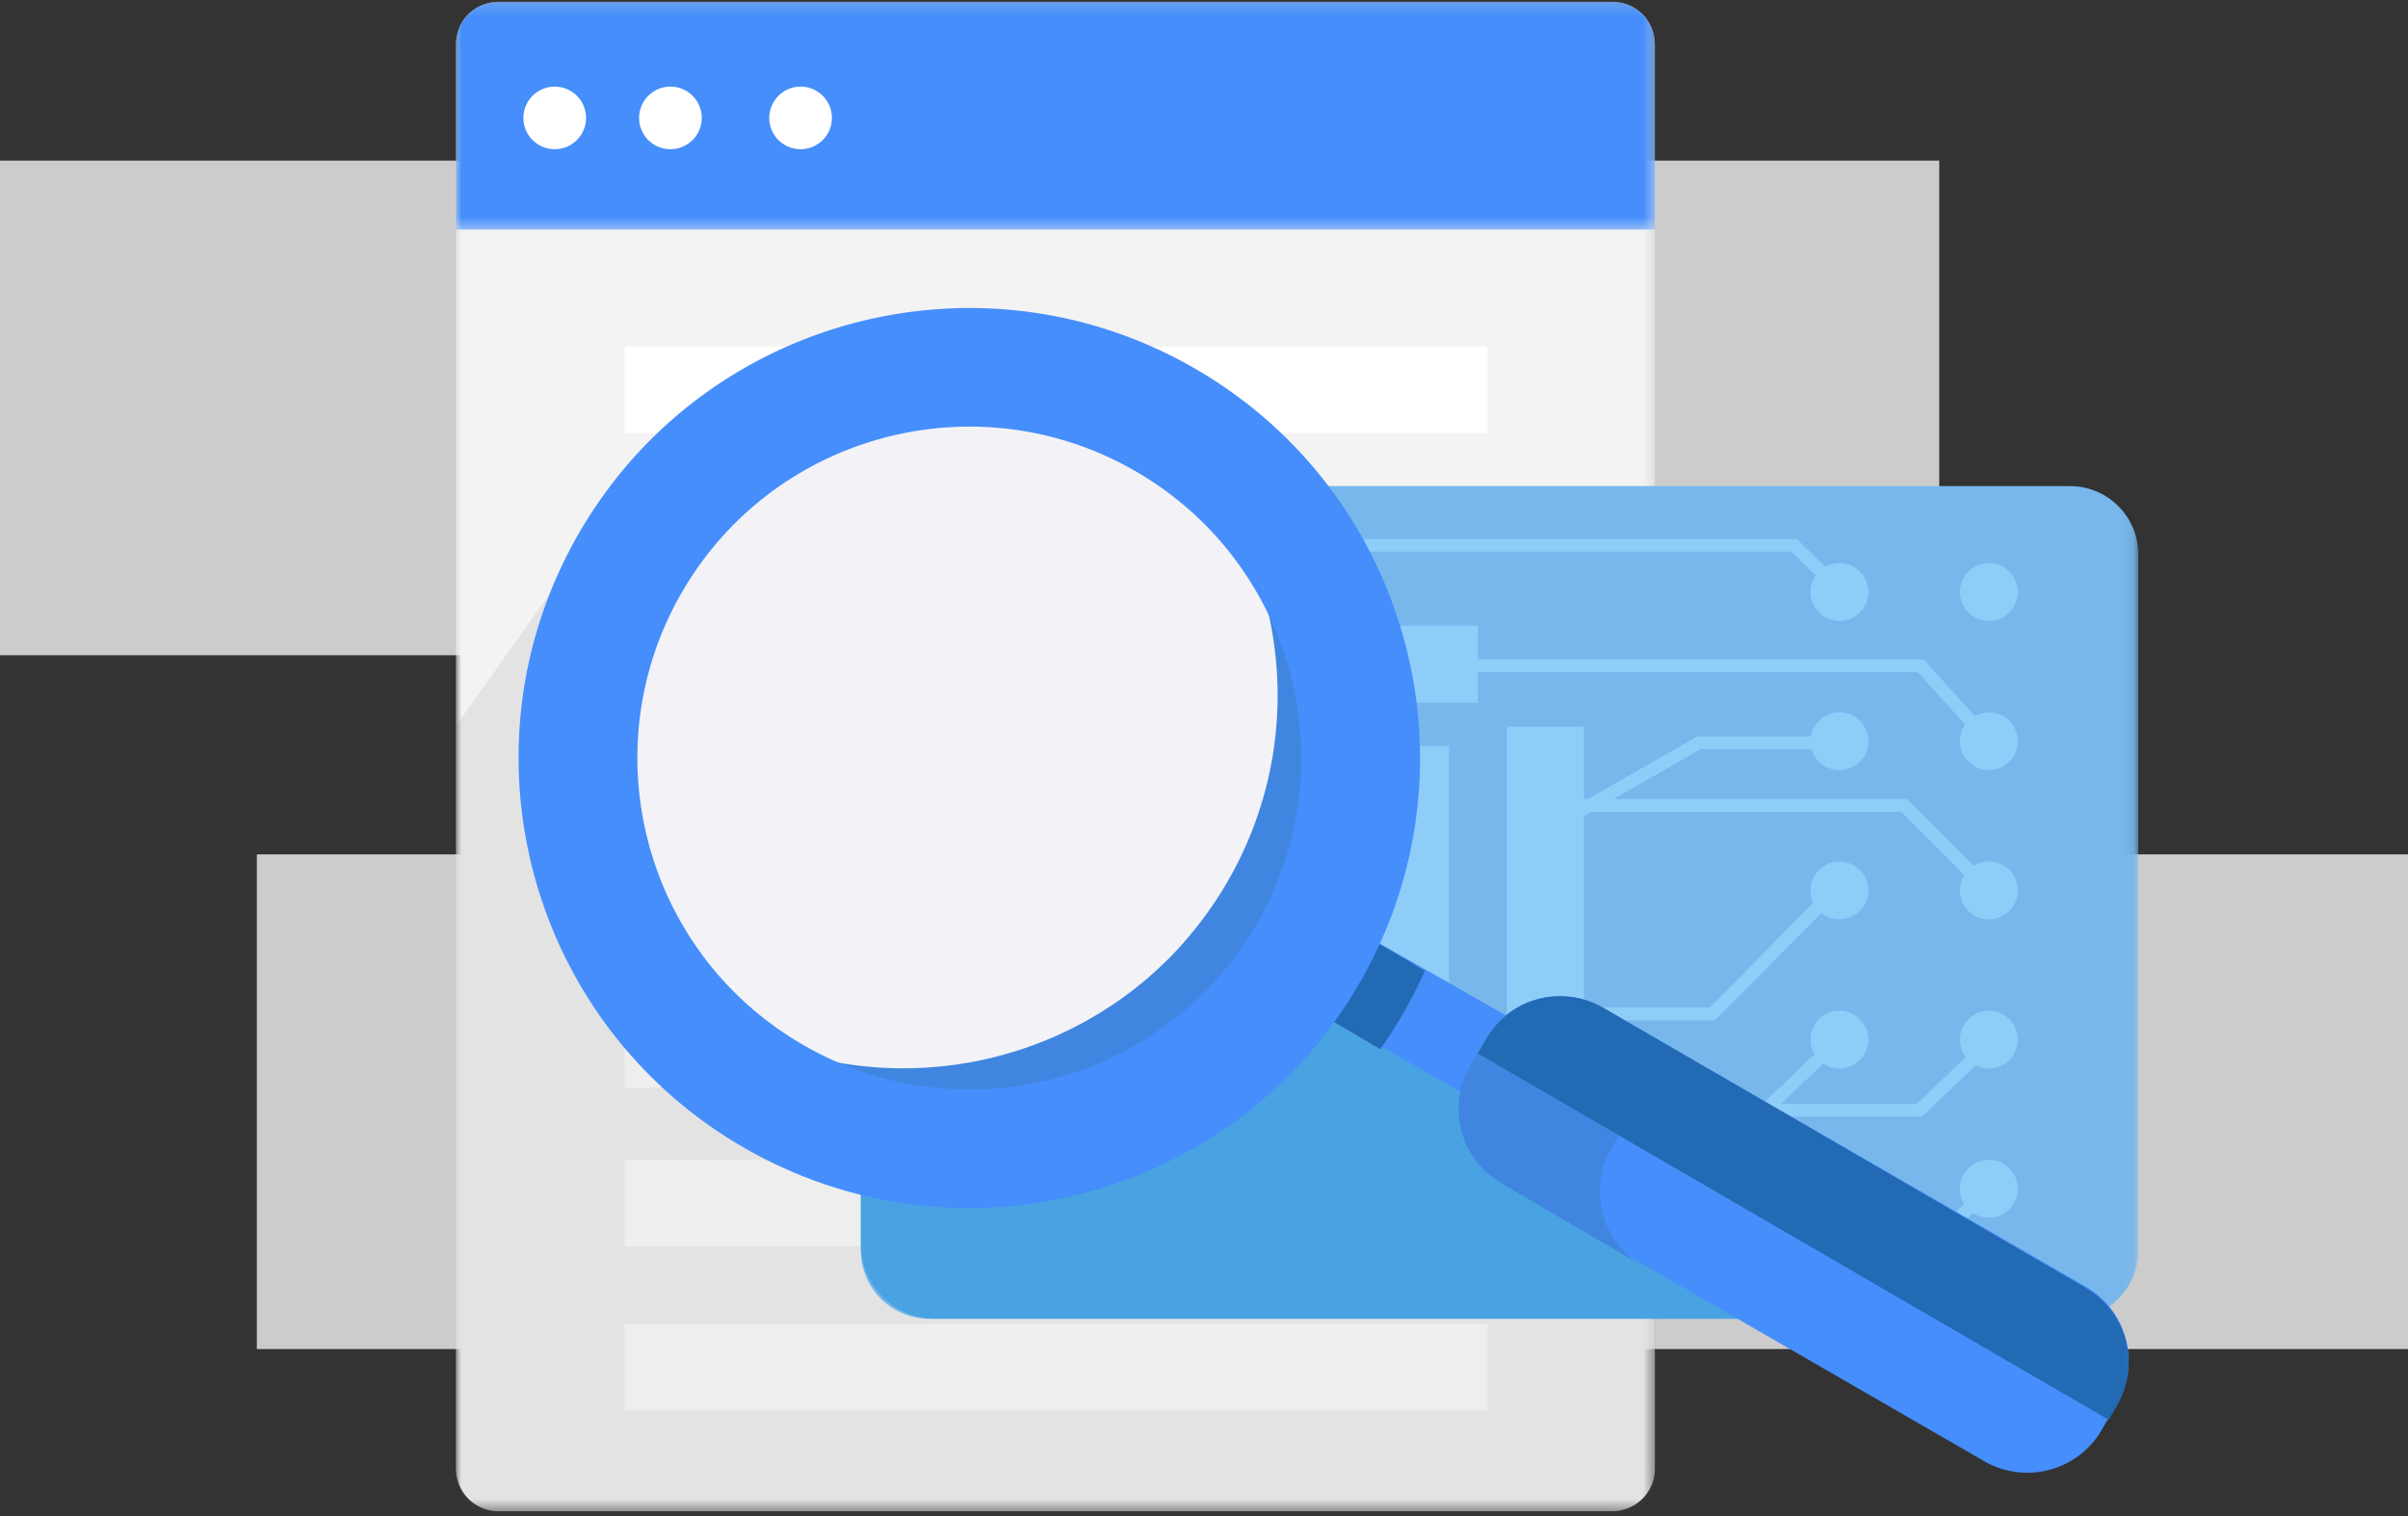 <svg xmlns="http://www.w3.org/2000/svg" xmlns:xlink="http://www.w3.org/1999/xlink" width="216" height="136" viewBox="0 0 216 136">
    <rect x="0" y="0" width="216" height="136" fill="#333333" stroke="none"/>
    <defs>
        <path id="a" d="M0 .164h107.551v135.404H0z"/>
        <path id="c" d="M0 .167h107.551v20.422H0z"/>
        <path id="e" d="M0 136h150.912V.432H0z"/>
    </defs>
    <g fill="none" fill-rule="evenodd">
        <path fill="#FFF" fill-rule="nonzero" d="M0 14.407h173.952V58.78H0zM23.04 76.644H216v44.373H23.04z" opacity=".75"/>
        <g transform="translate(40.896)">
            <mask id="b" fill="#fff">
                <use xlink:href="#a"/>
            </mask>
            <path fill="#F3F3F3" d="M107.551 3.974v127.783a3.821 3.821 0 0 1-3.817 3.81H3.818A3.821 3.821 0 0 1 0 131.758V3.974A3.821 3.821 0 0 1 3.818.164h99.916a3.821 3.821 0 0 1 3.817 3.81" mask="url(#b)"/>
            <mask id="d" fill="#fff">
                <use xlink:href="#c"/>
            </mask>
            <path fill="#458EFB" d="M107.551 3.998V20.59H0V3.999C0 1.887 1.714.166 3.818.166h99.916c2.103 0 3.817 1.72 3.817 3.831" mask="url(#d)"/>
            <path fill="#FFF" d="M11.675 10.578a2.808 2.808 0 0 1-2.811 2.806 2.808 2.808 0 0 1-2.81-2.806 2.809 2.809 0 0 1 2.81-2.807 2.809 2.809 0 0 1 2.811 2.807M22.053 10.578a2.808 2.808 0 0 1-2.811 2.806 2.808 2.808 0 0 1-2.81-2.806 2.809 2.809 0 0 1 2.81-2.807 2.809 2.809 0 0 1 2.811 2.807M33.728 10.578a2.808 2.808 0 0 1-2.811 2.806 2.808 2.808 0 0 1-2.81-2.806 2.809 2.809 0 0 1 2.81-2.807 2.809 2.809 0 0 1 2.811 2.807"/>
            <mask id="f" fill="#fff">
                <use xlink:href="#e"/>
            </mask>
            <path fill="#FFF" d="M15.134 38.857h77.402v-7.771H15.134zM15.134 53.537h77.402v-7.772H15.134zM15.134 68.216h77.402v-7.772H15.134zM15.134 82.895h77.402v-7.771H15.134zM15.134 97.575h77.402v-7.772H15.134zM15.134 111.822h77.402v-7.771H15.134zM15.134 126.502h77.402v-7.772H15.134z" mask="url(#f)"/>
            <path fill="#565656" fill-opacity=".1" d="M107.67 114.536v17.652a3.825 3.825 0 0 1-3.82 3.812H3.822A3.825 3.825 0 0 1 0 132.188V65.12l8.533-12.015 99.138 61.43z" mask="url(#f)"/>
            <path fill="#8FCDF9" d="M69.186 115.276h56.646v-6.044H69.186z" mask="url(#f)"/>
            <path fill="#77B7EC" d="M144.787 118.298H42.447a6.125 6.125 0 0 1-6.124-6.126v-62.44a6.125 6.125 0 0 1 6.124-6.126h102.34a6.125 6.125 0 0 1 6.125 6.125v62.441a6.125 6.125 0 0 1-6.125 6.126" mask="url(#f)"/>
            <path fill="#8FCDF9" d="M94.266 101.029h6.919V65.194h-6.92zM46.7 101.029h6.92V65.194H46.7zM55.781 63.035h35.89v-6.908h-35.89zM55.781 110.527h35.89v-6.908h-35.89zM140.102 53.105a2.592 2.592 0 0 1-2.595 2.59 2.592 2.592 0 0 1-2.594-2.59 2.592 2.592 0 0 1 2.594-2.59 2.592 2.592 0 0 1 2.595 2.59M47.565 53.105a2.592 2.592 0 0 1-2.595 2.59 2.592 2.592 0 0 1-2.594-2.59 2.592 2.592 0 0 1 2.594-2.59 2.592 2.592 0 0 1 2.595 2.59M140.102 66.489a2.592 2.592 0 0 1-2.595 2.59 2.592 2.592 0 0 1-2.594-2.59 2.592 2.592 0 0 1 2.594-2.59 2.592 2.592 0 0 1 2.595 2.59M140.102 79.873a2.592 2.592 0 0 1-2.595 2.59 2.592 2.592 0 0 1-2.594-2.59 2.592 2.592 0 0 1 2.594-2.59 2.592 2.592 0 0 1 2.595 2.59M140.102 93.257a2.592 2.592 0 0 1-2.595 2.59 2.592 2.592 0 0 1-2.594-2.59 2.592 2.592 0 0 1 2.594-2.59 2.592 2.592 0 0 1 2.595 2.59M140.102 106.641a2.592 2.592 0 0 1-2.595 2.59 2.592 2.592 0 0 1-2.594-2.59 2.592 2.592 0 0 1 2.594-2.59 2.592 2.592 0 0 1 2.595 2.59M126.697 53.105a2.592 2.592 0 0 1-2.595 2.59 2.592 2.592 0 0 1-2.594-2.59 2.592 2.592 0 0 1 2.594-2.59 2.592 2.592 0 0 1 2.595 2.59M126.697 66.489a2.592 2.592 0 0 1-2.595 2.59 2.592 2.592 0 0 1-2.594-2.59 2.592 2.592 0 0 1 2.594-2.59 2.592 2.592 0 0 1 2.595 2.59M126.697 79.873a2.592 2.592 0 0 1-2.595 2.59 2.592 2.592 0 0 1-2.594-2.59 2.592 2.592 0 0 1 2.594-2.59 2.592 2.592 0 0 1 2.595 2.59M126.697 93.257a2.592 2.592 0 0 1-2.595 2.59 2.592 2.592 0 0 1-2.594-2.59 2.592 2.592 0 0 1 2.594-2.59 2.592 2.592 0 0 1 2.595 2.59M126.697 106.641a2.592 2.592 0 0 1-2.595 2.59 2.592 2.592 0 0 1-2.594-2.59 2.592 2.592 0 0 1 2.594-2.59 2.592 2.592 0 0 1 2.595 2.59" mask="url(#f)"/>
            <path fill="#8FCDF9" d="M137.364 66.92a.574.574 0 0 1-.428-.19l-5.787-6.432H90.085a.574.574 0 1 1 0-1.149h41.32c.164 0 .32.07.428.19l5.959 6.623a.573.573 0 0 1-.428.959M68.9 56.99a.59.59 0 0 1-.41-.164.557.557 0 0 1 0-.8l7.7-7.505a.587.587 0 0 1 .41-.165h43.438c.153 0 .3.06.41.165l4.349 4.24a.553.553 0 0 1 0 .8.59.59 0 0 1-.82 0l-4.18-4.076H76.84l-7.529 7.34a.59.59 0 0 1-.41.165M137.359 80.305a.582.582 0 0 1-.411-.17l-7.279-7.3H97.874a.582.582 0 1 1 0-1.165h32.036a.58.58 0 0 1 .41.171l7.45 7.47a.582.582 0 1 1-.411.995" mask="url(#f)"/>
            <path fill="#8FCDF9" d="M99.171 74.26a.586.586 0 0 1-.503-.282.564.564 0 0 1 .21-.778l12.35-7.065a.6.6 0 0 1 .293-.078h12.866c.32 0 .58.255.58.57 0 .314-.26.568-.58.568h-12.709l-12.216 6.988a.588.588 0 0 1-.291.077M112.718 91.53h-14.42a.576.576 0 0 1-.573-.579c0-.32.257-.58.573-.58h14.183l11.076-11.192a.57.57 0 0 1 .81 0 .584.584 0 0 1 0 .819L113.124 91.36a.574.574 0 0 1-.406.17M117.437 100.165H97.873a.573.573 0 0 1-.58-.565c0-.312.26-.565.58-.565H117.2l6.782-6.48a.591.591 0 0 1 .82.008.555.555 0 0 1-.008.8l-6.95 6.64a.586.586 0 0 1-.406.162" mask="url(#f)"/>
            <path fill="#8FCDF9" d="M131.267 100.165h-26.474a.573.573 0 0 1-.582-.565c0-.312.26-.565.582-.565h26.235l6.789-6.48a.592.592 0 0 1 .822.008.555.555 0 0 1-.009.8l-6.957 6.64a.587.587 0 0 1-.406.162M129.687 114.844h-39.6a.571.571 0 0 1-.578-.565c0-.312.258-.565.579-.565h39.36l7.505-7.34a.588.588 0 0 1 .817 0 .557.557 0 0 1 0 .8l-7.674 7.505a.59.59 0 0 1-.41.165" mask="url(#f)"/>
            <path fill="#8FCDF9" d="M116.711 114.844H77.098a.59.59 0 0 1-.41-.165l-6.468-6.322a.557.557 0 0 1 0-.8.586.586 0 0 1 .818 0l6.3 6.157h39.134l7.508-7.34a.588.588 0 0 1 .818 0 .557.557 0 0 1 0 .8l-7.677 7.505a.59.59 0 0 1-.41.165M58.376 97.575h30.701V66.92H58.376z" mask="url(#f)"/>
            <path fill="#49A3E2" d="M122.805 118.298H42.963c-3.668 0-6.64-2.978-6.64-6.653V80.628l13.85-18.457 72.632 56.127z" mask="url(#f)"/>
            <path fill="#F2F2F7" d="M72.796 83.48a30.892 30.892 0 0 1-4.376 5.836c-5.81 6.09-13.805 9.45-22.002 9.551a30.772 30.772 0 0 1-15.872-4.165 30.437 30.437 0 0 1-2.784-1.818 30.553 30.553 0 0 1-7.809-8.331 30.955 30.955 0 0 1-4.76-18.463 30.67 30.67 0 0 1 4.114-13.567 30.784 30.784 0 0 1 8.954-9.774 30.41 30.41 0 0 1 2.746-1.716 31.04 31.04 0 0 1 10.78-3.603 30.84 30.84 0 0 1 8.908.047 30.847 30.847 0 0 1 10.86 3.822c14.77 8.549 19.803 27.433 11.24 42.18" mask="url(#f)"/>
            <path fill="#458EFB" d="M80.58 83.327l22.767 12.995-4.043 6.865-22.767-12.994z" mask="url(#f)"/>
            <path fill="#458EFB" d="M102.895 90.407l43.31 25.01c3.682 2.125 4.936 6.821 2.802 10.489l-1.39 2.386c-2.13 3.663-6.845 4.912-10.526 2.786l-43.31-25.01c-3.682-2.126-4.931-6.818-2.8-10.48l1.39-2.387c2.135-3.667 6.842-4.92 10.524-2.794" mask="url(#f)"/>
            <path fill="#4086E0" d="M102.777 90.411l12.677 7.417c-3.649-2.135-8.314-.877-10.429 2.804l-1.377 2.396c-2.111 3.676-.873 8.387 2.774 10.521l-12.675-7.415c-3.65-2.135-4.887-6.845-2.775-10.522l1.376-2.396c2.116-3.682 6.78-4.94 10.43-2.805" mask="url(#f)"/>
            <path fill="#226AB4" d="M102.932 90.412l43.276 25.129c3.68 2.135 4.932 6.853 2.8 10.538l-.746 1.286-56.59-32.86.744-1.285c2.134-3.686 6.837-4.944 10.516-2.808M80.54 83.327l6.375 3.763a40.778 40.778 0 0 1-1.833 3.618 40.48 40.48 0 0 1-2.17 3.413l-6.375-3.762 4.003-7.032z" mask="url(#f)"/>
            <path fill="#4086E0" d="M73.89 84.013a32.514 32.514 0 0 1-4.594 6.131c-6.102 6.387-14.496 9.916-23.093 10.018a32.254 32.254 0 0 1-16.666-4.363 32.403 32.403 0 0 1-2.923-1.912 29.826 29.826 0 0 1-2.831-2.329 33.22 33.22 0 0 0 16.787 4.27c8.893-.111 17.562-3.752 23.868-10.351a34.457 34.457 0 0 0 4.747-6.336c6.376-10.992 5.795-24.1-.389-34.24 10.127 10.13 12.623 26.145 5.094 39.112" mask="url(#f)"/>
            <path fill="#458EFB" d="M71.81 82.908a29.78 29.78 0 0 1-4.214 5.622C62 94.394 54.3 97.63 46.406 97.729a29.63 29.63 0 0 1-15.287-4.012 29.48 29.48 0 0 1-2.682-1.75 29.474 29.474 0 0 1-5.522-5.245c-.394-.485-.768-.98-1.127-1.486a28.19 28.19 0 0 1-.872-1.293 29.822 29.822 0 0 1-4.584-17.783 29.557 29.557 0 0 1 3.962-13.067 29.653 29.653 0 0 1 8.625-9.414 29.444 29.444 0 0 1 2.644-1.652 29.85 29.85 0 0 1 10.382-3.47 29.714 29.714 0 0 1 8.58.046 29.7 29.7 0 0 1 10.459 3.68C75.21 50.518 80.056 68.706 71.81 82.909M66.325 33.08c-19.314-11.179-44.05-4.608-55.246 14.677-11.196 19.285-4.616 43.981 14.7 55.16 19.314 11.18 44.05 4.61 55.246-14.676 11.196-19.285 4.615-43.981-14.7-55.16" mask="url(#f)"/>
        </g>
    </g>
</svg>
